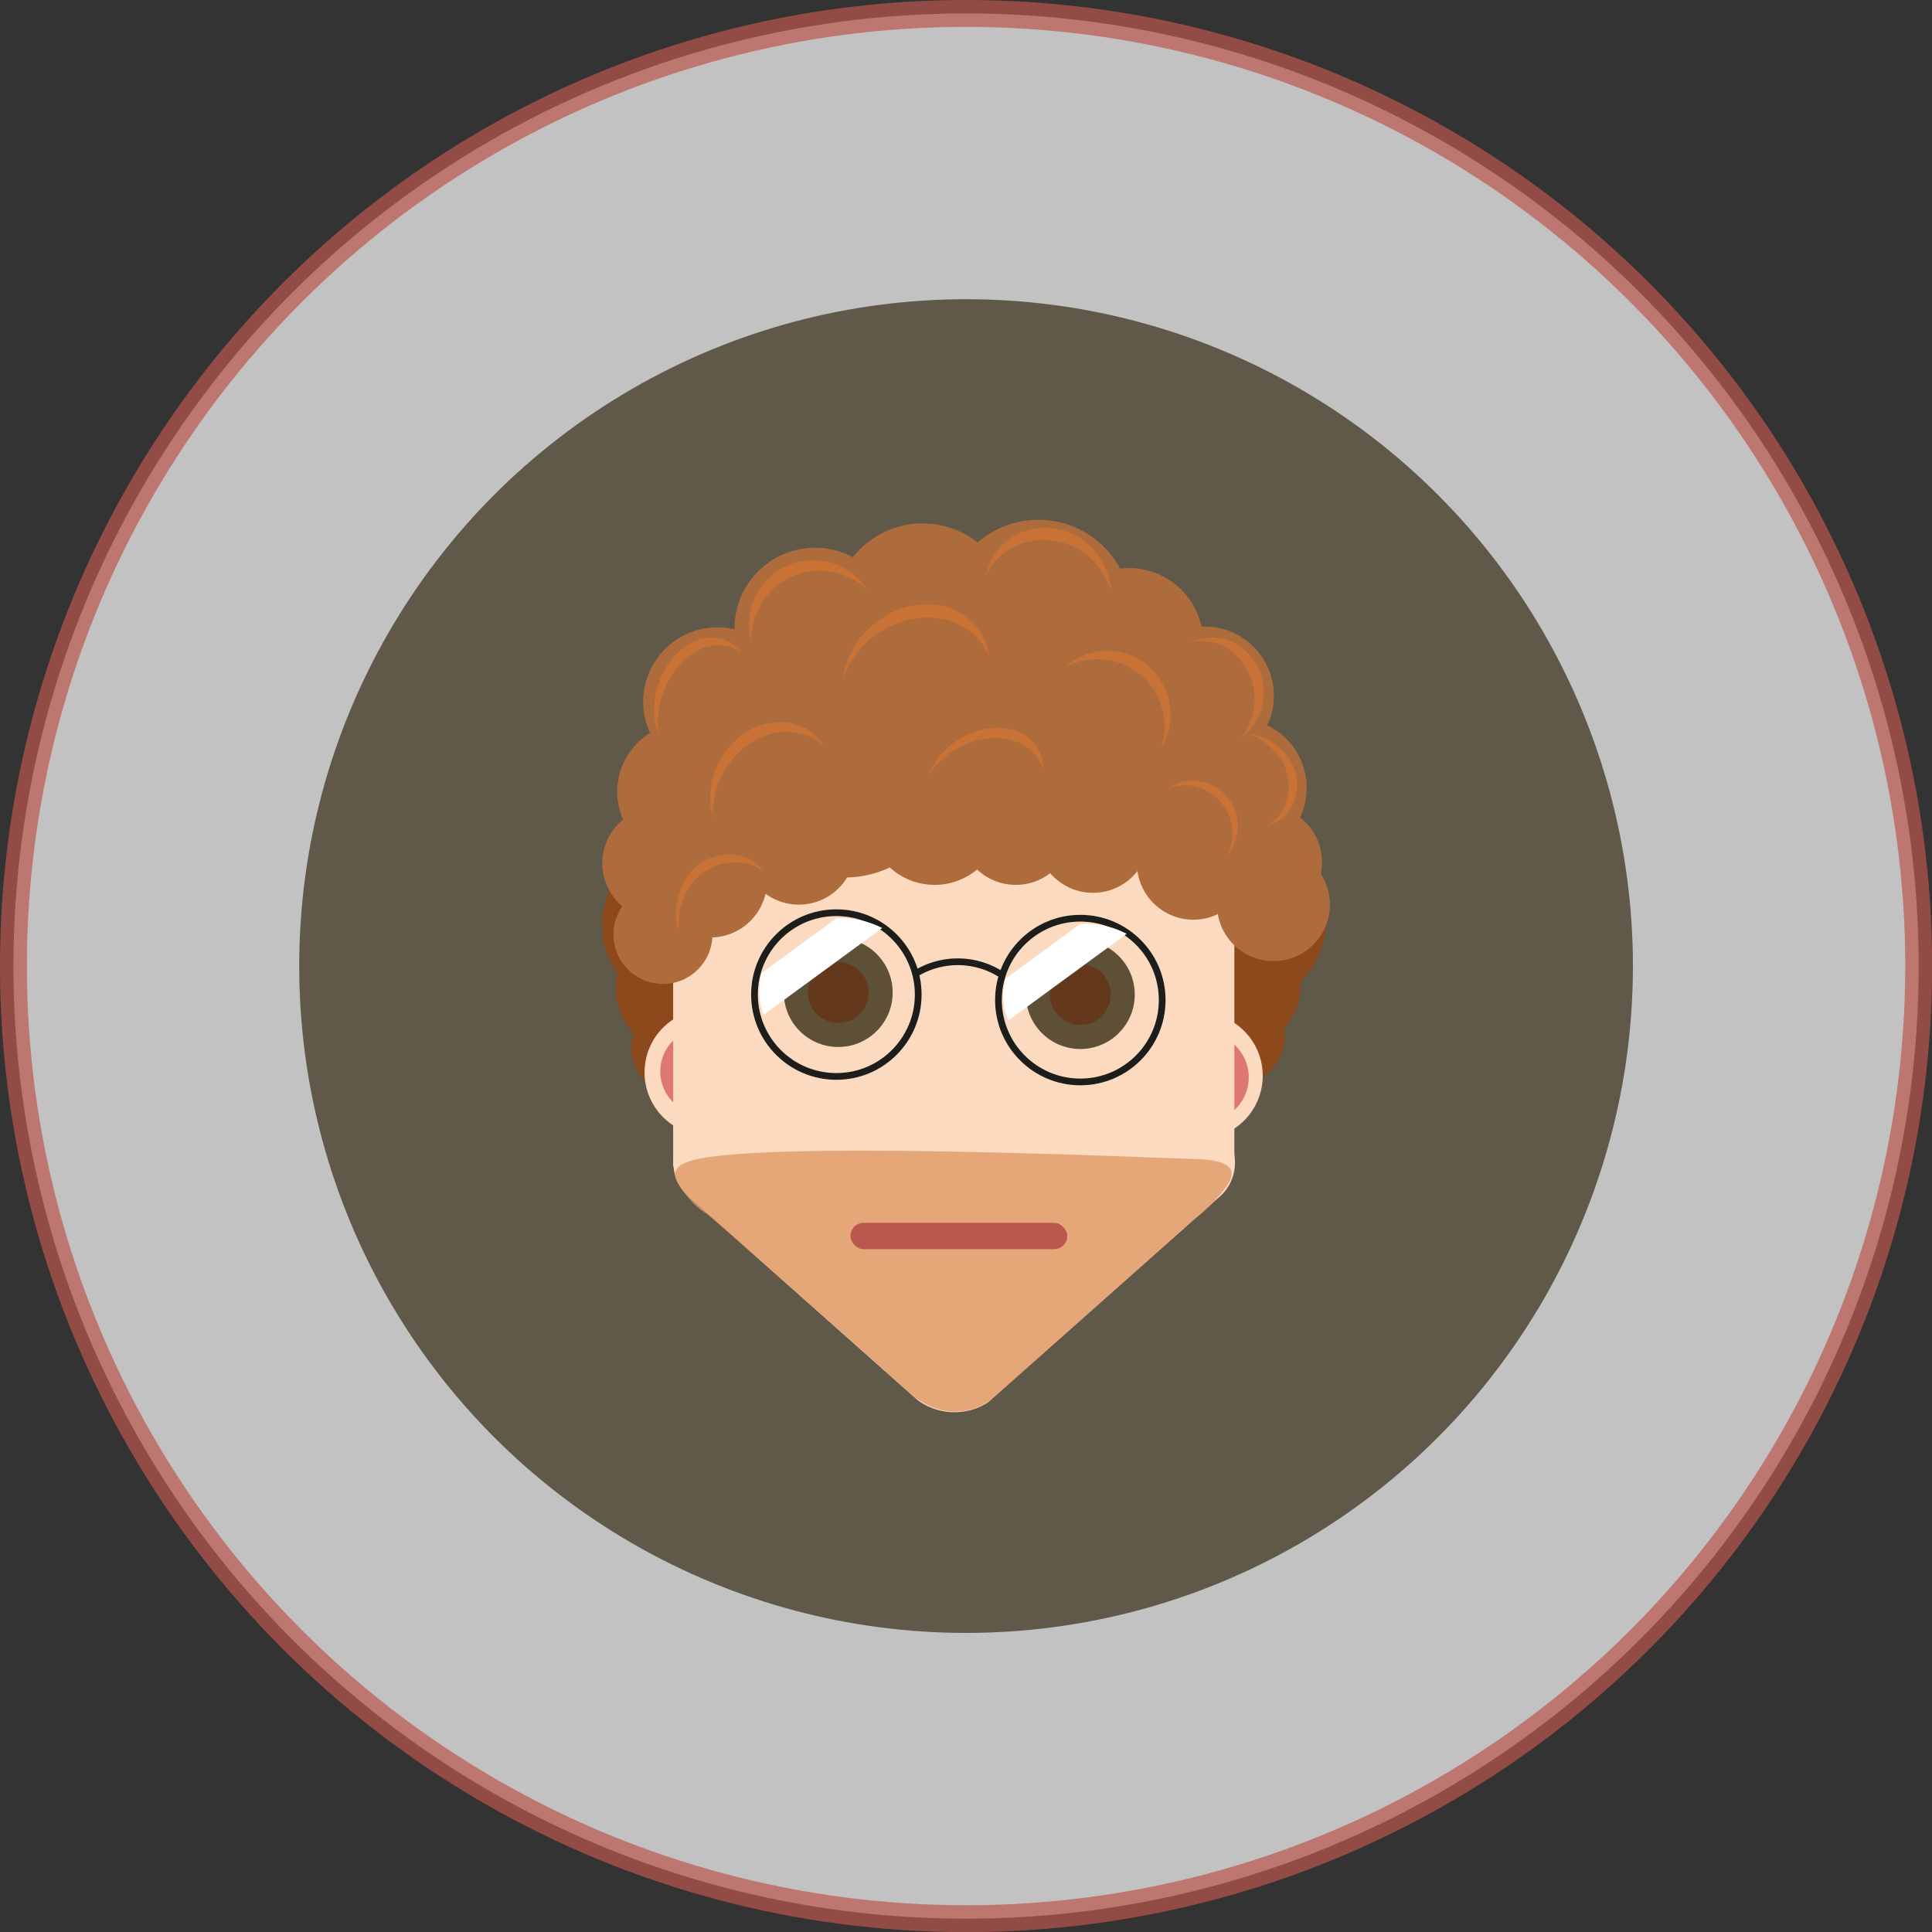 <svg xmlns="http://www.w3.org/2000/svg" viewBox="0 0 143.73 143.73"><rect x="0" y="0" width="143.73" height="143.73" fill="#333333" stroke="none"/><defs><style>.cls-1,.cls-10{fill:#fff;}.cls-1{stroke:#bc584d;stroke-width:2px;}.cls-1,.cls-9{stroke-miterlimit:10;}.cls-1,.cls-2,.cls-8{opacity:0.7;}.cls-2,.cls-7{fill:#372d16;}.cls-3{fill:#8c491c;}.cls-4{fill:#fcdabf;}.cls-5{fill:#dd7770;}.cls-6{fill:#ae6c3c;}.cls-12,.cls-7{opacity:0.8;}.cls-8{fill:#672e11;}.cls-9{fill:none;stroke:#1d1d1b;stroke-width:0.5px;}.cls-11{fill:#c97235;}.cls-12{fill:#e09867;}.cls-13{fill:#bb584d;}</style></defs><title>Varlık 1</title><g id="katman_2" data-name="katman 2"><g id="katman_1-2" data-name="katman 1"><circle class="cls-1" cx="71.87" cy="71.87" r="70.87"/><circle class="cls-2" cx="71.87" cy="71.87" r="49.61"/><circle class="cls-3" cx="51.07" cy="68.8" r="6.28"/><circle class="cls-3" cx="52.25" cy="73.52" r="4.67"/><circle class="cls-3" cx="50.46" cy="77.94" r="3.51"/><circle class="cls-3" cx="51.91" cy="80.29" r="3.51"/><circle class="cls-3" cx="89.95" cy="80.62" r="3.51"/><circle class="cls-3" cx="50.49" cy="73.6" r="4.67"/><circle class="cls-3" cx="92.38" cy="68.5" r="6.28"/><circle class="cls-3" cx="92.07" cy="77.11" r="3.51"/><circle class="cls-3" cx="92.09" cy="73.3" r="4.67"/><circle class="cls-4" cx="89.23" cy="80.03" r="4.71"/><circle class="cls-5" cx="89.59" cy="80.15" r="3.31"/><circle class="cls-4" cx="52.66" cy="79.78" r="4.71"/><circle class="cls-5" cx="52.35" cy="79.71" r="3.23"/><rect class="cls-4" x="50.08" y="62.51" width="41.75" height="24.25"/><path class="cls-4" d="M68.26,104.16,51.2,89a3.38,3.38,0,0,1,0-5l17.1-15.93a4,4,0,0,1,5.37,0L90.77,84a3.38,3.38,0,0,1,0,5L73.5,104.33a4.61,4.61,0,0,1-2.56.73A4.66,4.66,0,0,1,68.26,104.16Z"/><circle class="cls-6" cx="49.32" cy="69.52" r="3.68"/><circle class="cls-6" cx="49.01" cy="64.22" r="4.2"/><circle class="cls-6" cx="52.86" cy="65.54" r="4.2"/><circle class="cls-6" cx="59.43" cy="63.1" r="4.2"/><circle class="cls-6" cx="69.53" cy="60.89" r="4.94"/><circle class="cls-6" cx="75.57" cy="61.63" r="4.2"/><circle class="cls-6" cx="81.31" cy="62.22" r="4.2"/><circle class="cls-6" cx="88.78" cy="64.22" r="4.2"/><circle class="cls-6" cx="94.74" cy="67.3" r="4.2"/><circle class="cls-6" cx="94.15" cy="64.14" r="4.2"/><circle class="cls-6" cx="92.06" cy="58.61" r="5.15"/><circle class="cls-6" cx="85.68" cy="55.7" r="6.38"/><circle class="cls-6" cx="76.95" cy="58.9" r="5.15"/><circle class="cls-6" cx="69.31" cy="54.12" r="5.15"/><circle class="cls-6" cx="62.87" cy="57.56" r="7.72"/><circle class="cls-6" cx="55.56" cy="56.57" r="6.66"/><circle class="cls-6" cx="51.07" cy="58.9" r="5.15"/><circle class="cls-6" cx="53.38" cy="52.2" r="5.53"/><circle class="cls-6" cx="60.63" cy="46.73" r="5.98"/><circle class="cls-6" cx="68.64" cy="45.57" r="6.63"/><circle class="cls-6" cx="77.25" cy="45.58" r="6.91"/><circle class="cls-6" cx="77.82" cy="51.17" r="5.15"/><circle class="cls-6" cx="83.99" cy="47.78" r="5.52"/><circle class="cls-6" cx="89.62" cy="51.76" r="5.15"/><circle class="cls-7" cx="62.36" cy="73.84" r="4.05"/><circle class="cls-8" cx="62.36" cy="73.84" r="2.26"/><circle class="cls-7" cx="80.37" cy="73.99" r="4.05"/><circle class="cls-8" cx="80.37" cy="73.99" r="2.26"/><circle class="cls-9" cx="62.22" cy="73.99" r="6.09"/><path class="cls-10" d="M62.56,68.31l-.33,0-5.55,4.06a4.76,4.76,0,0,0-.2,1.36,5,5,0,0,0,.33,1.77l8.82-6.46A6.63,6.63,0,0,0,62.56,68.31Z"/><circle class="cls-9" cx="80.37" cy="74.4" r="6.09"/><path class="cls-10" d="M80.71,68.72l-.33,0L74.82,72.8a5.13,5.13,0,0,0-.19,1.36A5,5,0,0,0,75,75.93l8.82-6.46A6.63,6.63,0,0,0,80.71,68.72Z"/><path class="cls-9" d="M68.11,72.44a6,6,0,0,1,6.46.11"/><path class="cls-11" d="M49.2,51.94c.79-2.7,3.07-4.41,5.09-3.82a3.33,3.33,0,0,1,.87.42,2.94,2.94,0,0,0-1.46-1c-1.91-.55-4.05,1.05-4.78,3.58a5.52,5.52,0,0,0,.1,3.61A6.24,6.24,0,0,1,49.2,51.94Z"/><path class="cls-11" d="M53.63,57.86c1.3-2.79,4.31-4.15,6.72-3a4.23,4.23,0,0,1,1,.66,4.1,4.1,0,0,0-1.66-1.45c-2.26-1-5.09.22-6.31,2.84a5.62,5.62,0,0,0-.33,4A6.19,6.19,0,0,1,53.63,57.86Z"/><path class="cls-11" d="M50.83,66.92A4.08,4.08,0,0,1,56,64.36a3.4,3.4,0,0,1,.8.48,3.14,3.14,0,0,0-1.34-1.07,3.82,3.82,0,0,0-4.82,2.41,4.37,4.37,0,0,0-.14,3.13A4.93,4.93,0,0,1,50.83,66.92Z"/><path class="cls-11" d="M64.61,47.66c2.59-2.26,6.27-2.29,8.22-.06a5.07,5.07,0,0,1,.73,1.13,4.4,4.4,0,0,0-1-2.22c-1.83-2.1-5.28-2.07-7.71.05a6.29,6.29,0,0,0-2.15,3.95A7,7,0,0,1,64.61,47.66Z"/><path class="cls-11" d="M81.91,49.05a5,5,0,0,1,4.72,5.36,4.61,4.61,0,0,1-.23,1.24,4.77,4.77,0,0,0-3.76-7.23,4.65,4.65,0,0,0-3.48,1.28A4.86,4.86,0,0,1,81.91,49.05Z"/><path class="cls-11" d="M71,55.81c2.32-1.44,5.12-1.14,6.25.67a3.22,3.22,0,0,1,.37.9,3.12,3.12,0,0,0-.44-1.74c-1.06-1.7-3.69-2-5.87-.62a5.31,5.31,0,0,0-2.25,2.72A6,6,0,0,1,71,55.81Z"/><path class="cls-11" d="M88.93,58.51a3.61,3.61,0,0,1,2.66,4.36,3.4,3.4,0,0,1-.32.84A3.34,3.34,0,0,0,92,62.25a3.39,3.39,0,0,0-2.5-4.09,3.31,3.31,0,0,0-2.6.47A3.51,3.51,0,0,1,88.93,58.51Z"/><path class="cls-11" d="M56.57,45a5.09,5.09,0,0,1,7-1.83,4.87,4.87,0,0,1,1,.78,4.72,4.72,0,0,0-1.65-1.61,4.76,4.76,0,0,0-7,5.43A5,5,0,0,1,56.57,45Z"/><path class="cls-11" d="M75.23,40.78a5.12,5.12,0,0,1,6.93,2.07,5.74,5.74,0,0,1,.52,1.2,5.17,5.17,0,0,0-.7-2.27,4.8,4.8,0,0,0-6.5-1.94,4.48,4.48,0,0,0-2.13,3A4.73,4.73,0,0,1,75.23,40.78Z"/><path class="cls-11" d="M91,48.05A4.58,4.58,0,0,1,92.25,55a4.32,4.32,0,0,0,1.29-1.59,4.15,4.15,0,0,0-1.74-5.59,3.86,3.86,0,0,0-3.17-.08A4.12,4.12,0,0,1,91,48.05Z"/><path class="cls-11" d="M94.71,55.77a3.67,3.67,0,0,1,.21,5.16,3,3,0,0,1-.69.49,2.83,2.83,0,0,0,1.37-.71,3.46,3.46,0,0,0-.19-4.85,3.93,3.93,0,0,0-2.53-1.25A4.35,4.35,0,0,1,94.71,55.77Z"/><path class="cls-12" d="M88.79,86.22c-3.09-.07-31.29-1.39-37.16.07-.5.13-1.23.37-1.38.9s.29,1,.72,1.59a5.42,5.42,0,0,0,1.56,1.49c.24.15,2.19,1.87,6.08,5.31,1,.88,7,6.19,9,8a5.33,5.33,0,0,0,1.37.93,4.76,4.76,0,0,0,2,.51,4.62,4.62,0,0,0,2.73-.87L88.79,90.76a14.37,14.37,0,0,0,1.69-1.54c.59-.69,1.31-1.52,1.11-2.12C91.3,86.25,89.29,86.23,88.79,86.22Z"/><rect class="cls-13" x="63.27" y="90.97" width="16.13" height="1.96" rx="0.98" ry="0.98"/></g></g></svg>